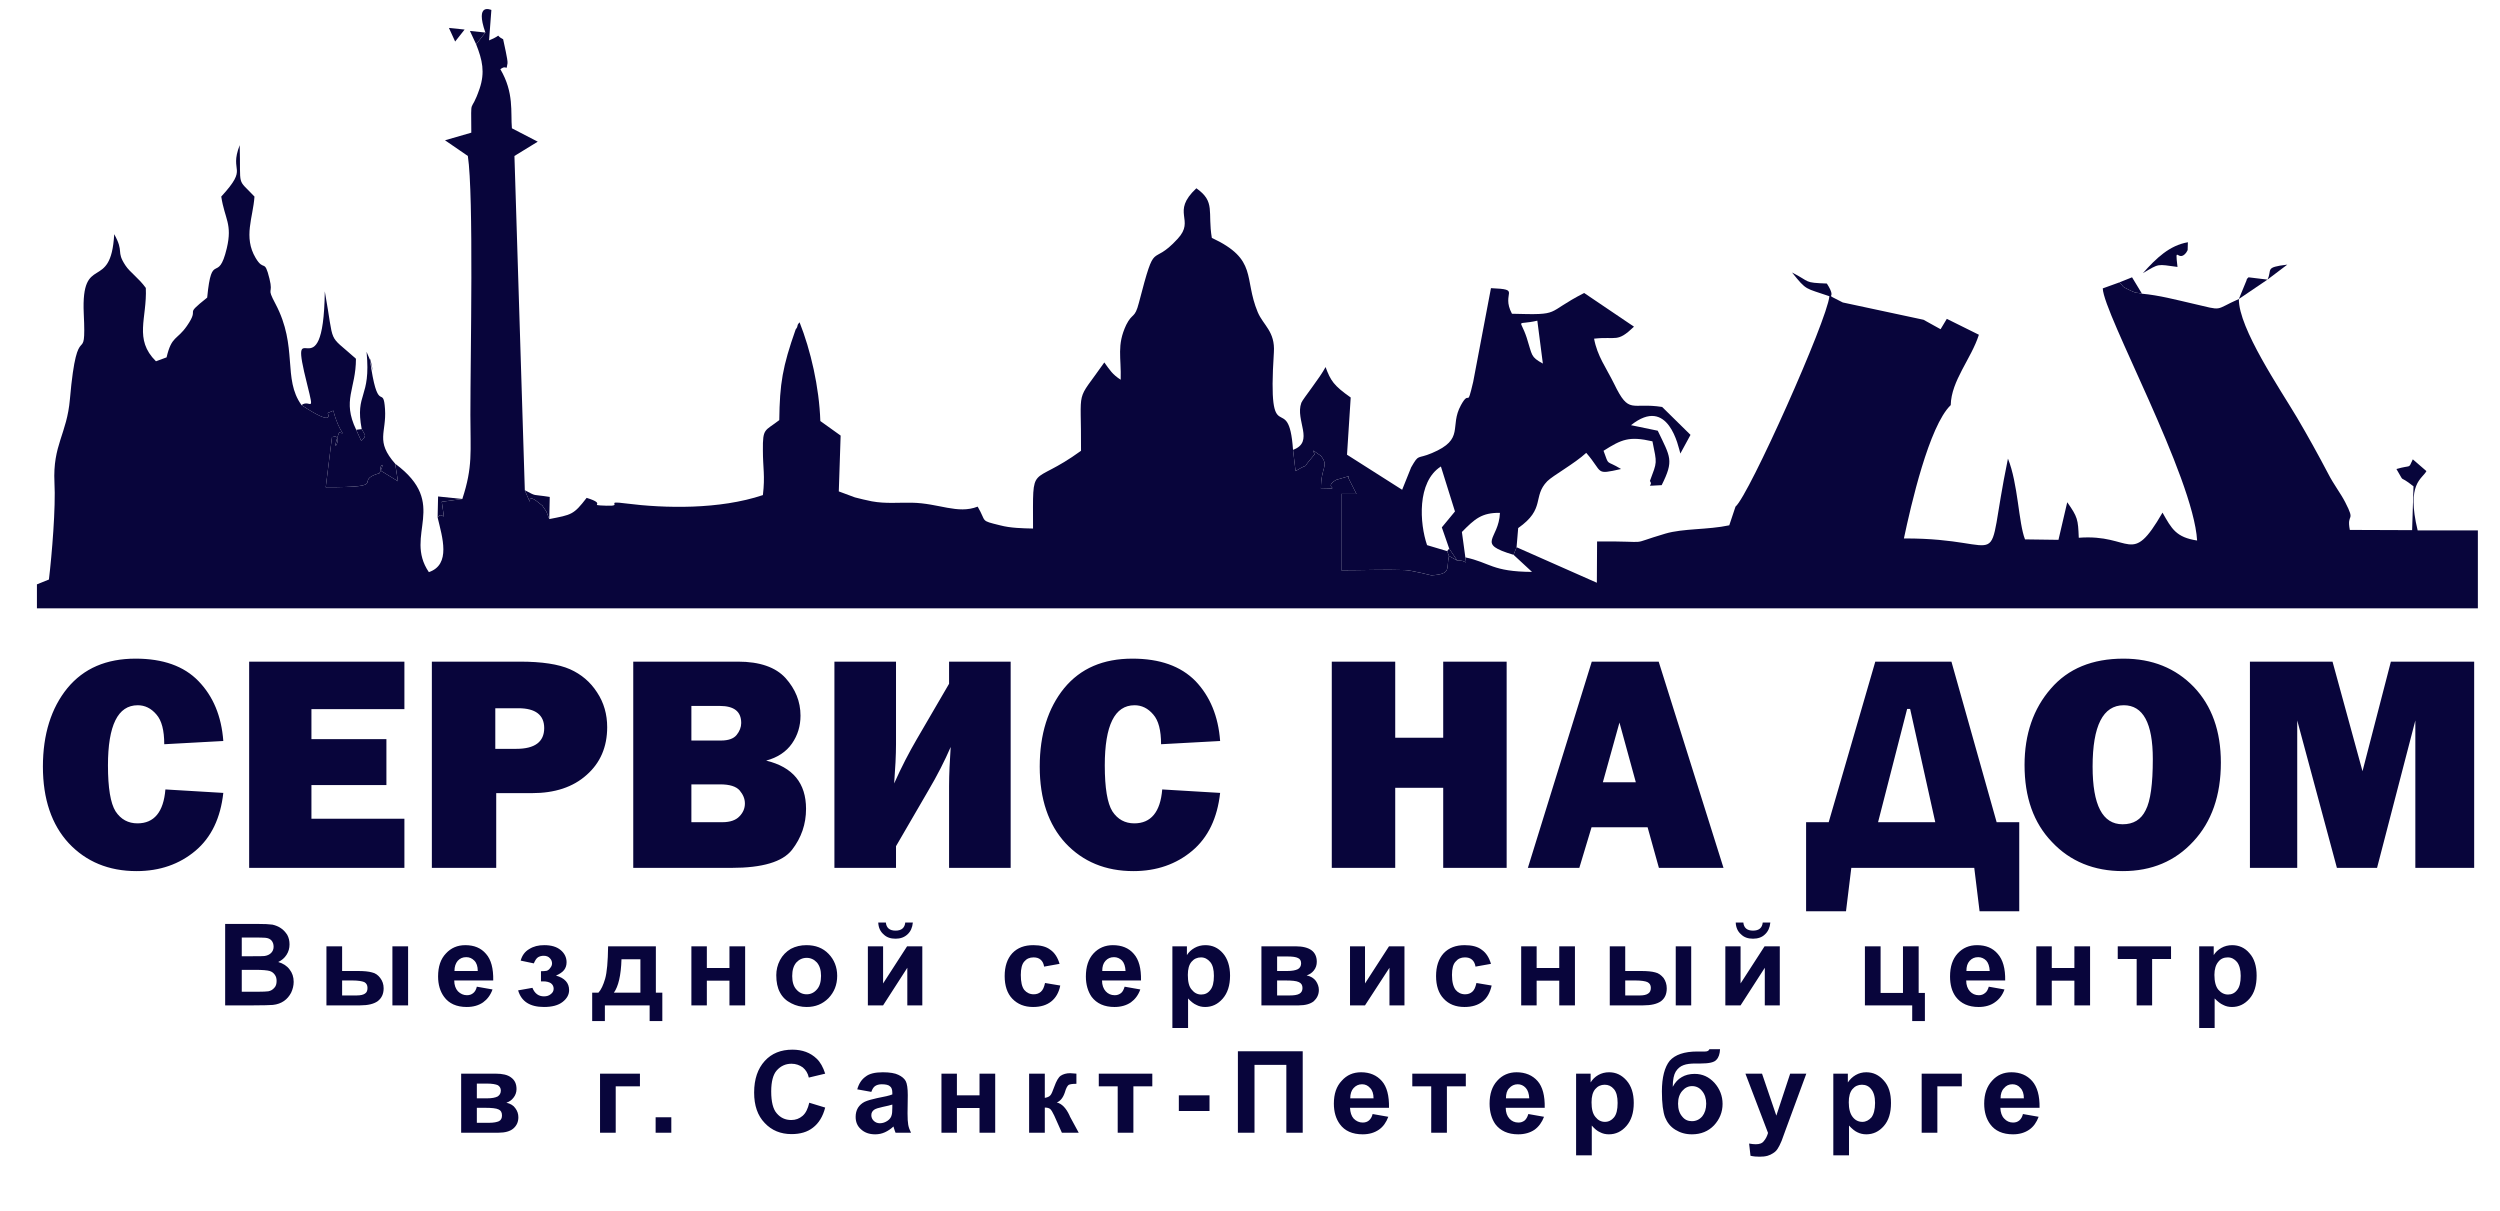 <?xml version="1.0" encoding="UTF-8"?>
<!DOCTYPE svg PUBLIC "-//W3C//DTD SVG 1.1//EN" "http://www.w3.org/Graphics/SVG/1.1/DTD/svg11.dtd">
<!-- Creator: CorelDRAW X8 -->
<svg xmlns="http://www.w3.org/2000/svg" xml:space="preserve" width="108.373mm" height="52.493mm" version="1.1" style="shape-rendering:geometricPrecision; text-rendering:geometricPrecision; image-rendering:optimizeQuality; fill-rule:evenodd; clip-rule:evenodd"
viewBox="0 0 10837 5249"
 xmlns:xlink="http://www.w3.org/1999/xlink">
 <defs>
  <style type="text/css">
   <![CDATA[
    .fil0 {fill:#08053B}
    .fil1 {fill:#08053B;fill-rule:nonzero}
   ]]>
  </style>
 </defs>
 <g id="Слой_x0020_1">
  <g id="_643582984">
   <polygon class="fil0" points="1973,180 2014,128 1946,121 "/>
   <path class="fil1" d="M717 3422l251 15c-12,109 -52,193 -121,251 -69,58 -154,88 -255,88 -121,0 -219,-41 -294,-121 -74,-80 -112,-191 -112,-332 0,-140 36,-254 106,-340 71,-86 169,-128 296,-128 118,0 209,32 272,97 64,66 100,152 108,260l-256 14c0,-60 -11,-103 -34,-129 -23,-27 -50,-40 -81,-40 -86,0 -129,87 -129,261 0,97 11,164 33,199 23,35 55,52 95,52 72,0 113,-49 121,-147zm1036 127l0 213 -673 0 0 -894 673 0 0 206 -403 0 0 130 325 0 0 199 -325 0 0 146 403 0zm398 -111l0 324 -279 0 0 -894 382 0c95,0 167,11 217,33 49,22 88,55 117,100 30,45 44,96 44,151 0,86 -30,155 -89,207 -59,53 -138,79 -237,79l-155 0zm-4 -192l91 0c80,0 121,-30 121,-90 0,-57 -38,-86 -112,-86l-100 0 0 176zm598 516l0 -894 454 0c94,0 163,24 206,71 43,48 65,102 65,163 0,45 -12,85 -37,121 -25,36 -63,61 -112,74 116,28 173,98 173,209 0,66 -20,125 -61,178 -41,52 -128,78 -262,78l-426 0zm252 -552l128 0c32,0 55,-8 68,-24 13,-16 20,-34 20,-52 0,-50 -31,-74 -93,-74l-123 0 0 150zm0 354l135 0c33,0 58,-9 73,-25 16,-16 24,-35 24,-56 0,-21 -8,-39 -23,-57 -15,-17 -43,-26 -84,-26l-125 0 0 164zm887 104l0 94 -267 0 0 -894 267 0 0 358c0,47 -3,104 -8,170 32,-72 65,-135 97,-190l141 -242 0 -96 267 0 0 894 -267 0 0 -355c0,-51 3,-107 7,-169 -26,60 -58,123 -97,189l-140 241zm1154 -246l251 15c-12,109 -52,193 -121,251 -69,58 -154,88 -255,88 -121,0 -219,-41 -294,-121 -74,-80 -112,-191 -112,-332 0,-140 36,-254 106,-340 71,-86 169,-128 296,-128 118,0 209,32 273,97 63,66 99,152 107,260l-256 14c0,-60 -11,-103 -34,-129 -23,-27 -50,-40 -81,-40 -86,0 -129,87 -129,261 0,97 11,164 33,199 23,35 55,52 95,52 72,0 113,-49 121,-147zm1493 -554l0 894 -275 0 0 -347 -208 0 0 347 -275 0 0 -894 275 0 0 330 208 0 0 -330 275 0zm660 894l-49 -176 -243 0 -53 176 -223 0 277 -894 290 0 281 894 -280 0zm-243 -371l143 0 -71 -259 -72 259zm979 173l202 -696 330 0 196 696 98 0 0 386 -172 0 -23 -188 -533 0 -23 188 -173 0 0 -386 98 0zm214 0l248 0 -109 -491 -13 0 -126 491zm1061 212c-125,0 -228,-42 -307,-126 -80,-83 -119,-194 -119,-334 0,-133 38,-244 114,-331 75,-87 180,-130 315,-130 124,0 226,41 305,123 78,82 117,191 117,328 0,142 -40,256 -119,341 -79,86 -181,129 -306,129zm-1 -203c47,0 80,-20 100,-61 21,-40 31,-114 31,-222 0,-155 -42,-233 -126,-233 -90,0 -135,89 -135,266 0,167 43,250 130,250zm1524 -705l0 894 -255 0 0 -639 -166 639 -174 0 -172 -639 0 639 -205 0 0 -894 358 0 130 475 123 -475 361 0z"/>
   <path class="fil1" d="M976 4005l142 0c28,0 49,1 63,3 13,3 26,8 36,15 11,7 20,17 28,29 7,13 10,26 10,42 0,16 -4,31 -13,45 -9,14 -21,24 -36,31 21,6 38,17 49,32 12,15 18,33 18,54 0,16 -4,32 -11,47 -8,15 -18,27 -31,36 -13,9 -29,15 -48,17 -12,1 -41,2 -86,2l-121 0 0 -353zm72 59l0 81 47 0c28,0 45,0 52,-1 12,-2 21,-6 28,-13 7,-7 11,-16 11,-27 0,-11 -3,-20 -9,-27 -6,-7 -15,-11 -27,-12 -7,-1 -27,-1 -61,-1l-41 0zm0 140l0 95 66 0c26,0 42,-1 49,-2 11,-2 19,-7 26,-15 7,-7 10,-17 10,-30 0,-10 -2,-19 -8,-27 -5,-7 -12,-13 -22,-16 -10,-3 -31,-5 -63,-5l-58 0zm367 -102l68 0 0 107 68 0c27,0 47,2 61,6 15,3 27,12 36,24 10,13 15,28 15,45 0,25 -9,43 -26,56 -17,12 -42,18 -76,18l-146 0 0 -256zm68 213l63 0c17,0 29,-3 36,-8 8,-5 11,-13 11,-25 0,-12 -5,-20 -14,-25 -10,-4 -27,-7 -52,-7l-44 0 0 65zm218 -213l68 0 0 256 -68 0 0 -256zm366 175l68 12c-9,25 -23,43 -41,56 -19,13 -42,20 -71,20 -44,0 -77,-15 -98,-44 -17,-23 -26,-53 -26,-88 0,-43 11,-76 34,-100 22,-24 50,-36 84,-36 38,0 68,12 90,38 22,25 32,63 31,115l-169 0c0,20 6,36 16,47 11,11 24,17 39,17 11,0 20,-3 27,-9 7,-5 13,-15 16,-28zm4 -68c0,-20 -5,-35 -15,-45 -10,-10 -21,-15 -35,-15 -15,0 -27,5 -37,16 -9,11 -14,25 -14,44l101 0zm274 45l0 -44c11,0 20,-1 25,-2 6,-2 11,-6 15,-12 5,-6 8,-12 8,-20 0,-8 -3,-16 -9,-22 -6,-7 -15,-11 -27,-11 -9,0 -17,2 -24,6 -7,4 -13,13 -19,27l-57 -12c6,-22 18,-39 37,-50 19,-12 40,-17 65,-17 31,0 54,7 71,21 17,14 26,32 26,53 0,14 -4,25 -11,34 -7,9 -19,17 -35,24 19,5 33,13 43,24 9,10 14,23 14,39 0,20 -10,37 -28,51 -19,15 -46,22 -81,22 -61,0 -98,-24 -112,-72l62 -11c10,25 27,37 50,37 12,0 22,-3 30,-10 8,-6 12,-14 12,-23 0,-10 -4,-18 -12,-24 -8,-5 -19,-8 -32,-8l-11 0zm471 104l-194 0 0 68 -55 0 0 -123 27 0c12,-13 21,-33 29,-60 8,-28 12,-74 13,-141l207 0 0 201 28 0 0 123 -55 0 0 -68zm-40 -55l0 -145 -82 0c-2,71 -14,119 -33,145l115 0zm221 -201l67 0 0 94 98 0 0 -94 68 0 0 256 -68 0 0 -107 -98 0 0 107 -67 0 0 -256zm368 125c0,-22 5,-44 16,-65 11,-21 27,-37 47,-49 21,-11 43,-16 68,-16 39,0 71,12 96,38 24,25 37,57 37,95 0,39 -13,71 -38,97 -25,25 -56,38 -94,38 -24,0 -46,-5 -67,-16 -22,-11 -38,-26 -49,-47 -11,-20 -16,-45 -16,-75zm69 4c0,25 6,45 18,58 12,14 27,21 45,21 17,0 32,-7 44,-21 12,-13 18,-33 18,-59 0,-25 -6,-44 -18,-58 -12,-13 -27,-20 -44,-20 -18,0 -33,7 -45,20 -12,14 -18,33 -18,59zm328 -129l66 0 0 161 104 -161 66 0 0 256 -65 0 0 -163 -105 163 -66 0 0 -256zm162 -103l33 0c-2,22 -10,39 -23,51 -14,13 -31,19 -52,19 -22,0 -39,-6 -52,-19 -14,-12 -22,-29 -23,-51l33 0c1,11 5,20 12,26 7,6 17,9 30,9 13,0 23,-3 30,-9 7,-6 11,-15 12,-26zm669 179l-67 12c-2,-13 -7,-23 -15,-30 -8,-7 -18,-10 -31,-10 -17,0 -30,6 -40,18 -10,11 -15,31 -15,58 0,31 5,52 15,65 10,12 24,19 41,19 13,0 23,-4 31,-11 9,-8 14,-20 18,-38l66 11c-6,31 -20,54 -39,69 -20,16 -46,24 -79,24 -37,0 -67,-12 -90,-36 -22,-23 -33,-56 -33,-98 0,-42 11,-75 33,-99 23,-24 53,-35 91,-35 31,0 56,6 74,20 19,13 32,34 40,61zm282 99l68 12c-9,25 -23,43 -41,56 -19,13 -43,20 -71,20 -44,0 -77,-15 -99,-44 -16,-23 -25,-53 -25,-88 0,-43 11,-76 33,-100 22,-24 51,-36 84,-36 38,0 69,12 91,38 22,25 32,63 31,115l-169 0c0,20 6,36 16,47 10,11 23,17 39,17 11,0 19,-3 27,-9 7,-5 12,-15 16,-28zm4 -68c-1,-20 -6,-35 -15,-45 -10,-10 -22,-15 -35,-15 -15,0 -27,5 -37,16 -10,11 -14,25 -14,44l101 0zm203 -107l63 0 0 38c8,-13 19,-23 33,-31 14,-8 30,-12 47,-12 30,0 55,11 76,35 20,23 31,56 31,97 0,43 -11,76 -32,100 -21,24 -46,36 -76,36 -14,0 -27,-3 -38,-9 -12,-5 -24,-15 -36,-28l0 128 -68 0 0 -354zm67 124c0,29 5,51 17,64 11,14 25,21 41,21 16,0 29,-6 39,-19 11,-13 16,-33 16,-62 0,-27 -5,-47 -16,-60 -11,-13 -24,-20 -40,-20 -16,0 -30,6 -41,19 -11,13 -16,32 -16,57zm319 -124l149 0c30,0 53,6 68,17 15,11 23,28 23,50 0,14 -4,27 -13,38 -8,10 -18,17 -31,21 18,4 31,12 40,24 8,12 13,25 13,39 0,20 -8,36 -22,49 -15,12 -37,18 -65,18l-162 0 0 -256zm68 107l44 0c21,0 36,-3 46,-8 9,-5 14,-14 14,-25 0,-11 -4,-19 -13,-23 -9,-5 -25,-7 -47,-7l-44 0 0 63zm0 106l54 0c19,0 33,-2 42,-7 9,-5 14,-13 14,-25 0,-13 -5,-21 -16,-26 -10,-5 -30,-7 -59,-7l-35 0 0 65zm316 -213l65 0 0 161 104 -161 67 0 0 256 -65 0 0 -163 -106 163 -65 0 0 -256zm611 76l-67 12c-2,-13 -7,-23 -15,-30 -8,-7 -18,-10 -31,-10 -17,0 -30,6 -40,18 -11,11 -16,31 -16,58 0,31 6,52 16,65 10,12 24,19 41,19 13,0 23,-4 31,-11 9,-8 14,-20 18,-38l66 11c-7,31 -20,54 -39,69 -20,16 -46,24 -79,24 -38,0 -68,-12 -90,-36 -22,-23 -33,-56 -33,-98 0,-42 11,-75 33,-99 23,-24 53,-35 91,-35 31,0 56,6 74,20 19,13 32,34 40,61zm131 -76l67 0 0 94 98 0 0 -94 68 0 0 256 -68 0 0 -107 -98 0 0 107 -67 0 0 -256zm384 0l67 0 0 107 69 0c26,0 47,2 61,6 14,3 26,12 36,24 9,13 14,28 14,45 0,25 -8,43 -25,56 -17,12 -43,18 -77,18l-145 0 0 -256zm67 213l64 0c16,0 28,-3 35,-8 8,-5 12,-13 12,-25 0,-12 -5,-20 -15,-25 -9,-4 -27,-7 -52,-7l-44 0 0 65zm219 -213l67 0 0 256 -67 0 0 -256zm215 0l66 0 0 161 104 -161 66 0 0 256 -65 0 0 -163 -105 163 -66 0 0 -256zm162 -103l33 0c-2,22 -10,39 -23,51 -13,13 -31,19 -52,19 -22,0 -39,-6 -52,-19 -14,-12 -22,-29 -23,-51l33 0c1,11 5,20 12,26 7,6 17,9 30,9 13,0 23,-3 30,-9 7,-6 11,-15 12,-26zm443 103l68 0 0 202 97 0 0 -202 68 0 0 202 27 0 0 122 -55 0 0 -68 -205 0 0 -256zm537 175l68 12c-9,25 -23,43 -42,56 -18,13 -42,20 -70,20 -44,0 -77,-15 -99,-44 -17,-23 -25,-53 -25,-88 0,-43 11,-76 33,-100 22,-24 50,-36 84,-36 38,0 68,12 90,38 22,25 33,63 32,115l-169 0c0,20 6,36 16,47 10,11 23,17 39,17 10,0 19,-3 26,-9 8,-5 13,-15 17,-28zm4 -68c-1,-20 -6,-35 -15,-45 -10,-10 -22,-15 -35,-15 -15,0 -27,5 -37,16 -10,11 -14,25 -14,44l101 0zm202 -107l67 0 0 94 98 0 0 -94 68 0 0 256 -68 0 0 -107 -98 0 0 107 -67 0 0 -256zm353 0l231 0 0 55 -82 0 0 201 -67 0 0 -201 -82 0 0 -55zm353 0l63 0 0 38c8,-13 19,-23 33,-31 14,-8 30,-12 47,-12 29,0 55,11 75,35 21,23 31,56 31,97 0,43 -10,76 -31,100 -21,24 -46,36 -76,36 -14,0 -27,-3 -38,-9 -12,-5 -24,-15 -37,-28l0 128 -67 0 0 -354zm66 124c0,29 6,51 17,64 12,14 26,21 42,21 16,0 29,-6 39,-19 11,-13 16,-33 16,-62 0,-27 -6,-47 -16,-60 -11,-13 -24,-20 -40,-20 -17,0 -31,6 -41,19 -11,13 -17,32 -17,57zm-7600 428l149 0c30,0 53,5 68,17 15,11 23,27 23,50 0,14 -5,27 -13,37 -8,11 -19,18 -31,22 18,4 31,12 39,24 9,12 13,25 13,39 0,20 -7,36 -22,49 -14,12 -36,18 -64,18l-162 0 0 -256zm68 107l44 0c21,0 36,-3 46,-8 9,-6 14,-14 14,-26 0,-10 -5,-18 -13,-23 -9,-4 -25,-7 -47,-7l-44 0 0 64zm0 106l54 0c19,0 33,-3 42,-7 9,-5 13,-13 13,-25 0,-13 -5,-22 -15,-26 -10,-5 -30,-7 -59,-7l-35 0 0 65zm534 -213l173 0 0 55 -105 0 0 201 -68 0 0 -256zm241 256l0 -67 68 0 0 67 -68 0zm666 -130l69 21c-10,39 -28,68 -53,87 -24,19 -55,28 -93,28 -47,0 -86,-16 -116,-48 -31,-32 -46,-76 -46,-132 0,-59 16,-104 46,-137 30,-33 70,-49 120,-49 43,0 78,13 105,39 16,15 28,37 37,65l-71 17c-4,-19 -13,-33 -26,-44 -14,-10 -30,-16 -49,-16 -26,0 -47,10 -64,29 -16,18 -24,49 -24,91 0,45 8,77 24,95 16,19 37,29 63,29 19,0 35,-6 49,-18 14,-12 23,-31 29,-57zm269 -47l-61 -11c7,-25 19,-43 36,-55 16,-13 41,-19 75,-19 30,0 53,4 67,11 15,7 26,16 32,27 6,11 9,32 9,61l-1 79c0,23 1,39 3,50 2,11 6,22 12,34l-67 0c-2,-4 -4,-11 -7,-20 -1,-4 -2,-6 -2,-7 -12,11 -24,19 -37,25 -13,6 -27,9 -42,9 -27,0 -47,-8 -62,-22 -16,-14 -23,-32 -23,-54 0,-14 3,-27 10,-39 7,-11 17,-20 29,-26 13,-6 31,-11 54,-16 32,-6 54,-11 66,-16l0 -7c0,-13 -3,-23 -10,-28 -6,-6 -18,-9 -36,-9 -12,0 -22,3 -29,8 -6,4 -12,13 -16,25zm91 55c-9,3 -22,6 -41,10 -19,4 -31,8 -37,12 -9,6 -13,14 -13,24 0,9 3,17 10,24 7,7 16,11 27,11 12,0 24,-4 35,-12 8,-6 14,-14 16,-23 2,-6 3,-17 3,-33l0 -13zm213 -134l67 0 0 94 98 0 0 -94 68 0 0 256 -68 0 0 -107 -98 0 0 107 -67 0 0 -256zm380 0l68 0 0 105c11,-2 19,-5 24,-11 5,-5 10,-18 17,-37 9,-25 18,-41 28,-48 11,-7 24,-11 41,-11 5,0 14,1 27,2l0 44c-18,0 -29,2 -34,5 -5,4 -11,14 -16,32 -8,24 -20,38 -35,44 22,5 40,24 55,56 0,1 1,3 2,5l38 70 -73 0 -33 -74c-7,-15 -13,-25 -18,-29 -5,-4 -13,-6 -23,-6l0 109 -68 0 0 -256zm302 0l232 0 0 55 -82 0 0 201 -68 0 0 -201 -82 0 0 -55zm347 162l0 -68 133 0 0 68 -133 0zm256 -259l281 0 0 353 -71 0 0 -294 -138 0 0 294 -72 0 0 -353zm584 272l68 12c-9,24 -22,43 -41,56 -19,13 -42,20 -70,20 -45,0 -78,-15 -99,-44 -17,-23 -26,-53 -26,-89 0,-42 11,-75 34,-99 22,-25 50,-37 84,-37 38,0 68,13 90,38 22,25 32,64 31,116l-169 0c1,20 6,36 16,47 11,11 24,17 39,17 11,0 20,-3 27,-9 7,-6 13,-15 16,-28zm4 -68c0,-20 -5,-35 -15,-45 -10,-11 -21,-16 -35,-16 -15,0 -27,6 -37,17 -9,10 -14,25 -14,44l101 0zm168 -107l232 0 0 55 -82 0 0 201 -68 0 0 -201 -82 0 0 -55zm503 175l68 12c-9,24 -23,43 -41,56 -19,13 -43,20 -71,20 -44,0 -77,-15 -99,-44 -16,-23 -25,-53 -25,-89 0,-42 11,-75 33,-99 22,-25 51,-37 84,-37 38,0 69,13 91,38 22,25 32,64 31,116l-169 0c0,20 6,36 16,47 10,11 23,17 39,17 11,0 19,-3 27,-9 7,-6 12,-15 16,-28zm4 -68c-1,-20 -6,-35 -15,-45 -10,-11 -22,-16 -35,-16 -15,0 -27,6 -37,17 -10,10 -14,25 -14,44l101 0zm203 -107l63 0 0 38c8,-13 19,-24 33,-32 14,-8 30,-12 47,-12 30,0 55,12 76,36 20,23 31,55 31,97 0,43 -11,76 -32,100 -21,24 -46,36 -76,36 -14,0 -27,-3 -38,-9 -12,-5 -24,-15 -36,-29l0 129 -68 0 0 -354zm67 124c0,29 5,50 17,64 11,14 25,21 41,21 16,0 29,-7 39,-19 11,-13 16,-34 16,-63 0,-27 -5,-47 -16,-60 -11,-13 -24,-19 -40,-19 -16,0 -30,6 -41,19 -11,13 -16,32 -16,57zm511 -230l46 0c-1,21 -6,36 -16,46 -9,11 -32,16 -68,16 -4,0 -9,0 -13,0l-9 0c-21,0 -39,2 -52,7 -14,5 -25,14 -34,28 -8,13 -13,35 -13,66 10,-19 23,-33 39,-42 15,-9 34,-14 56,-14 34,0 62,13 86,39 23,26 35,57 35,91 0,36 -13,67 -37,93 -25,26 -57,39 -96,39 -28,0 -51,-7 -72,-20 -21,-13 -35,-31 -44,-53 -9,-23 -14,-61 -14,-113 0,-61 12,-106 34,-133 23,-26 63,-40 119,-40l34 0c10,0 16,-3 19,-10zm-136 236c0,24 6,42 18,56 11,14 25,20 42,20 18,0 33,-7 45,-21 11,-14 17,-32 17,-55 0,-22 -6,-41 -18,-55 -11,-14 -26,-21 -43,-21 -17,0 -31,7 -43,21 -12,14 -18,32 -18,55zm292 -130l72 0 62 182 60 -182 70 0 -91 247 -16 44c-6,15 -12,26 -17,34 -5,8 -12,15 -19,19 -7,5 -15,9 -25,12 -11,3 -22,4 -35,4 -13,0 -26,-1 -39,-4l-6 -53c11,2 21,3 29,3 16,0 28,-4 35,-14 8,-9 14,-21 18,-35l-98 -257zm381 0l63 0 0 38c9,-13 20,-24 34,-32 14,-8 29,-12 46,-12 30,0 55,12 76,36 21,23 31,55 31,97 0,43 -10,76 -31,100 -21,24 -46,36 -76,36 -14,0 -27,-3 -39,-9 -11,-5 -23,-15 -36,-29l0 129 -68 0 0 -354zm67 124c0,29 6,50 17,64 11,14 25,21 42,21 15,0 28,-7 39,-19 10,-13 16,-34 16,-63 0,-27 -6,-47 -17,-60 -10,-13 -24,-19 -40,-19 -16,0 -30,6 -41,19 -11,13 -16,32 -16,57zm316 -124l174 0 0 55 -106 0 0 201 -68 0 0 -256zm439 175l68 12c-9,24 -22,43 -41,56 -19,13 -42,20 -70,20 -45,0 -78,-15 -99,-44 -17,-23 -26,-53 -26,-89 0,-42 12,-75 34,-99 22,-25 50,-37 84,-37 38,0 68,13 90,38 22,25 33,64 32,116l-170 0c1,20 6,36 17,47 10,11 23,17 38,17 11,0 20,-3 27,-9 7,-6 13,-15 16,-28zm4 -68c0,-20 -5,-35 -15,-45 -9,-11 -21,-16 -35,-16 -15,0 -27,6 -36,17 -10,10 -15,25 -15,44l101 0z"/>
   <path class="fil0" d="M2104 141l-40 51c27,68 39,121 15,192 -41,120 -37,21 -36,191l-114 33 99 68c26,172 11,863 11,1123 0,160 11,224 -35,364l-89 12c17,114 6,32 -18,68 20,85 59,204 -38,237 -111,-163 92,-294 -146,-470l12 76 -65 -40c-32,-13 20,-65 -15,5 -120,35 53,61 -233,61l27 -217c61,-22 -15,108 31,-21 35,12 0,5 -25,-94l-24 10c-2,2 35,64 -114,-34 -83,-115 -14,-252 -113,-439 -41,-77 -8,-36 -26,-109 -22,-90 -23,-28 -60,-90 -54,-91 -11,-175 -5,-266 -78,-83 -59,-33 -64,-223 -48,124 42,90 -80,223 15,98 49,118 24,224 -38,160 -65,6 -85,214 -108,86 -27,35 -88,123 -43,62 -66,42 -88,136l-46 17c-97,-96 -38,-186 -44,-318 -30,-42 -69,-68 -88,-97 -43,-65 -4,-55 -49,-136 -14,257 -144,76 -132,344 12,252 -27,-5 -60,371 -13,152 -75,198 -67,362 6,107 -11,311 -24,420l-52 21 0 104 10581 0 0 -338 -261 0c-50,-206 20,-222 38,-257l-59 -51c-21,44 -3,22 -71,42 42,70 2,18 74,75l-6 190 -270 -1c-15,-77 27,-29 -20,-120 -20,-39 -50,-77 -74,-124 -42,-80 -89,-165 -135,-243 -71,-120 -254,-388 -252,-514 -111,49 -62,52 -200,20 -74,-17 -145,-36 -220,-43 -33,-8 -16,2 -53,-15 -43,-20 -23,-16 -45,-34l-72 26c3,110 393,817 409,1093 -91,-14 -110,-50 -150,-121 -138,239 -131,91 -363,109 -3,-80 -5,-90 -50,-154l-38 163 -145 -2c-28,-70 -30,-242 -74,-350 -109,528 26,344 -451,346 30,-142 109,-488 203,-578 2,-106 89,-201 122,-305l-139 -69 -27 45 -74 -41 -350 -75c-96,-50 -16,0 -69,-82 -102,-4 -69,-6 -151,-48 65,81 56,66 162,103 -9,103 -349,864 -407,912l-27 81c-93,20 -199,13 -277,36 -176,52 -43,32 -296,34l-1 179 -348 -154 -13 33 80 74c-174,-1 -181,-40 -289,-63 6,42 5,9 -35,14l-36 -20c-13,55 13,78 -76,84 0,0 -86,-22 -116,-23 -85,-3 -187,1 -275,1l0 -331 66 0 -35 -69c0,-1 1,-6 2,-8l-55 16c-65,38 38,37 -66,39 0,-99 36,-96 0,-143l-33 -23c0,21 21,-1 -10,35 -50,59 8,8 -67,54l-11 -92c-19,-275 -112,28 -83,-423 6,-90 -46,-117 -70,-174 -62,-149 2,-228 -199,-322 -19,-114 17,-156 -67,-215 -113,106 -3,135 -81,219 -119,130 -93,-11 -168,277 -18,71 -28,42 -55,96 -42,89 -21,141 -24,238 -36,-23 -47,-42 -71,-75 -128,183 -99,94 -101,383 -223,162 -208,38 -208,337 -46,-1 -98,-2 -143,-14 -89,-22 -57,-13 -97,-81 -87,34 -168,-15 -286,-17 -58,-1 -113,5 -173,-6 -8,-1 -67,-15 -73,-17l-70 -26 8 -242 -88 -63c-5,-148 -42,-307 -90,-428 -3,5 -8,7 -9,15 -1,9 -6,12 -8,16 -57,162 -69,234 -71,393 -63,49 -72,33 -71,131 0,77 10,110 0,194 -188,63 -424,58 -596,36 -97,-13 -3,13 -82,10 -91,-3 11,-4 -86,-34 -57,74 -65,73 -162,92 -3,-6 -11,-31 -14,-35 -31,-43 -2,-10 -32,-36 -72,-60 -11,57 -60,-54l-45 -1449 101 -62 -112 -58c-6,-70 10,-154 -50,-256 30,-23 25,14 31,-26 2,-14 -16,-87 -19,-104 -42,-21 5,-22 -61,5l10 -132c-2,0 -72,-34 -26,98z"/>
   <path class="fil0" d="M6688 1576c-54,-30 -45,-34 -70,-112 -29,-88 -49,-52 46,-74l24 186zm-1083 374l11 92c75,-46 17,5 67,-54 31,-36 10,-14 10,-35l33 23c36,47 0,44 0,143 104,-2 1,-1 66,-39l55 -16c-1,2 -2,7 -2,8l35 69 -66 0 0 331c88,0 190,-4 275,-1 30,1 116,23 116,23 89,-6 63,-29 76,-84l-8 -21 -87 -26c-32,-93 -45,-274 60,-341l61 195 -57 69 32 92 35 52c40,-5 41,28 35,-14l-15 -110c56,-57 86,-84 165,-83 -5,119 -108,132 59,182l13 -33 7 -83c120,-84 61,-136 126,-203 25,-25 118,-76 169,-123 75,86 36,96 151,70 -69,-42 -50,-9 -76,-79 79,-50 111,-64 212,-41 20,99 21,86 -11,172 19,24 -36,22 51,18 54,-108 38,-121 -17,-236l-116 -24c163,-130 206,96 214,123l44 -81 -123 -121c-135,-21 -142,36 -208,-100 -35,-71 -73,-120 -87,-196 98,-11 99,19 173,-52l-216 -146c-174,89 -93,96 -313,90 -50,-94 46,-105 -91,-111l-77 406c-29,124 -13,28 -53,101 -52,94 19,147 -126,208 -66,28 -55,1 -90,62l-39 97 -239 -152 16 -248c-74,-52 -87,-73 -109,-132 -23,45 -99,139 -105,155 -28,76 59,169 -36,204z"/>
   <path class="fil0" d="M1307 1756c149,98 112,36 114,34l24 -10c25,99 60,106 25,94 -46,129 30,-1 -31,21l-27 217c286,0 113,-26 233,-61 35,-70 -17,-18 15,-5l65 40 -12 -76c-87,-99 -37,-133 -44,-237 -7,-106 -28,18 -59,-172 -23,-141 28,104 -6,-41l-15 -35c20,204 -51,176 -21,335l14 25c1,2 -3,15 -3,12 1,-3 -5,8 -13,14l-22 -48c-62,-129 -1,-176 -1,-308 -127,-114 -91,-48 -135,-292 -6,467 -164,56 -76,405 33,132 12,60 -25,88z"/>
   <path class="fil0" d="M9289 1184c73,-43 60,-39 150,-27 -12,-102 2,-17 37,-61 2,-2 5,-9 7,-12l1 -34c-80,14 -137,69 -195,134z"/>
   <path class="fil0" d="M9705 1296l124 -84 -82 -10c-4,4 -8,6 -9,14l-33 80z"/>
   <path class="fil0" d="M2381 2250l2 -96c-82,-13 -52,0 -108,-29 49,111 -12,-6 60,54 30,26 1,-7 32,36 3,4 11,29 14,35z"/>
   <path class="fil0" d="M9187 1224c22,18 2,14 45,34 37,17 20,7 53,15l-43 -71 -55 22z"/>
   <path class="fil0" d="M1897 2243c24,-36 35,46 18,-68l89 -12 -105 -11 -2 91z"/>
   <polygon class="fil0" points="2064,192 2104,141 2037,134 "/>
   <path class="fil0" d="M9829 1212l86 -65c-101,12 -64,21 -86,65z"/>
   <path class="fil0" d="M1568 1860l-24 3 22 48c8,-6 14,-17 13,-14 0,3 4,-10 3,-12l-14 -25z"/>
   <polygon class="fil0" points="6273,2389 6281,2410 6317,2430 6282,2378 "/>
  </g>
 </g>
</svg>
